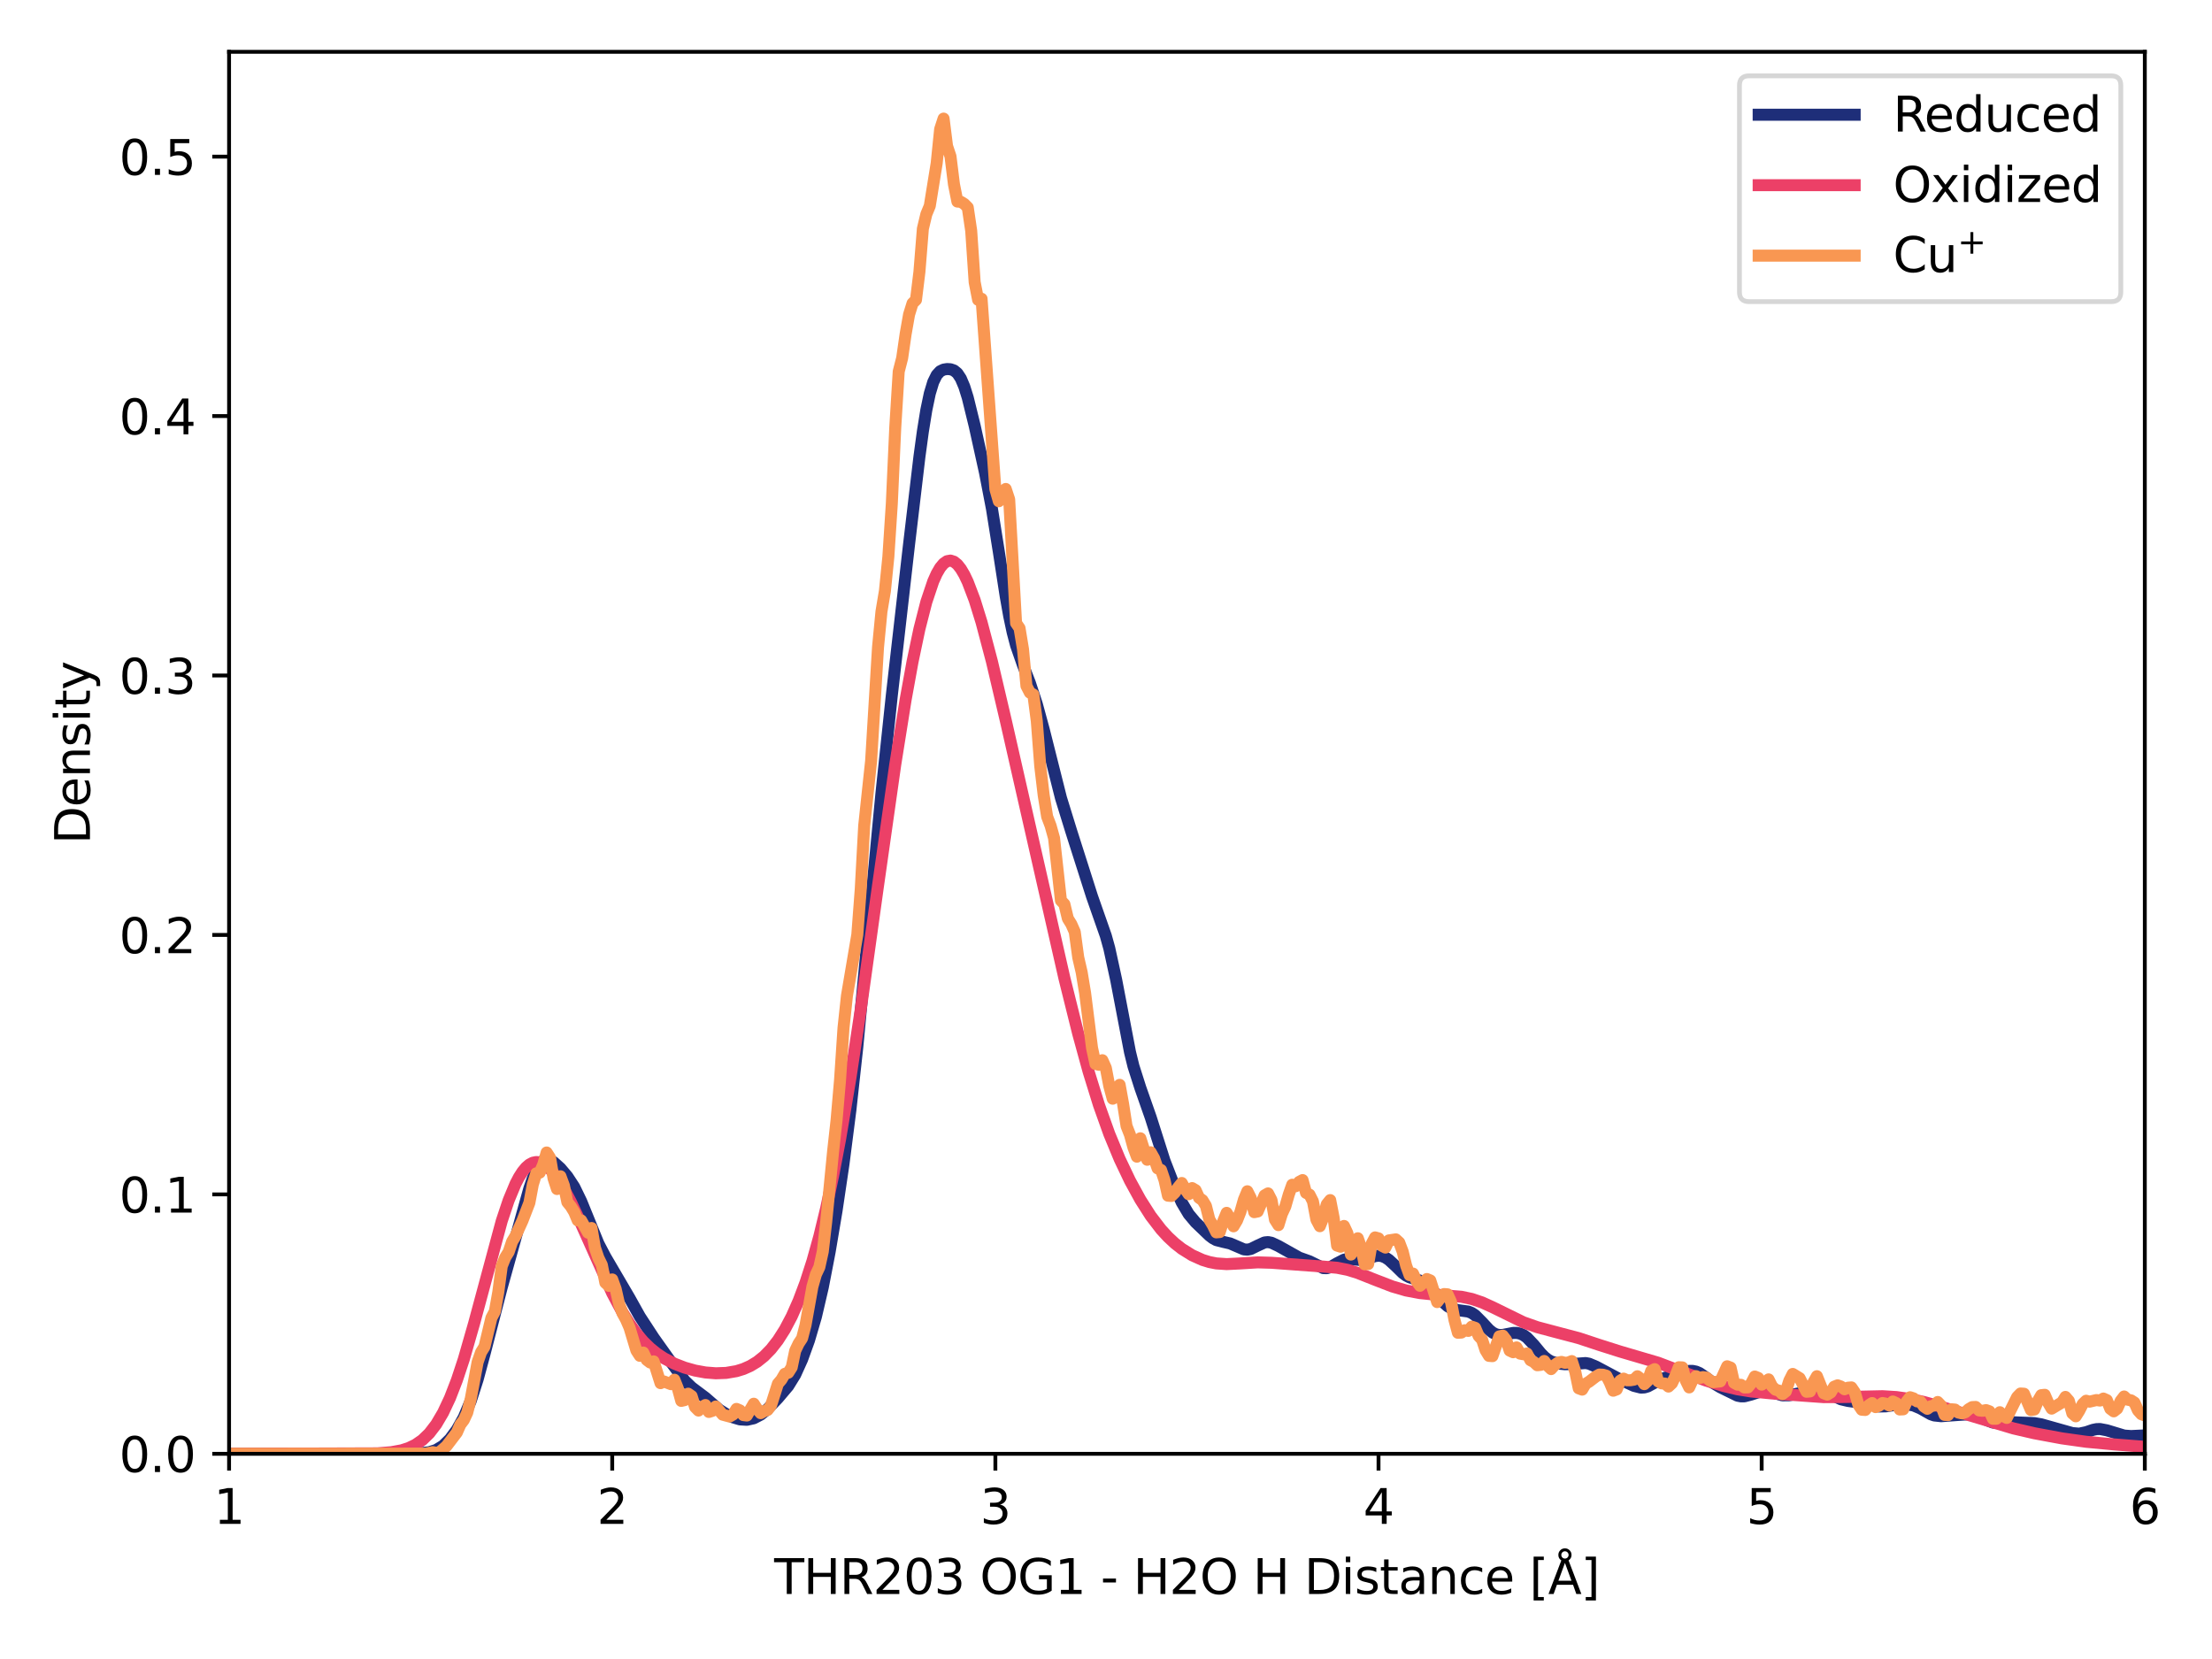 <?xml version="1.0" encoding="utf-8" standalone="no"?>
<!DOCTYPE svg PUBLIC "-//W3C//DTD SVG 1.1//EN"
  "http://www.w3.org/Graphics/SVG/1.1/DTD/svg11.dtd">
<svg xmlns:xlink="http://www.w3.org/1999/xlink" width="460.8pt" height="345.6pt" viewBox="0 0 460.8 345.6" xmlns="http://www.w3.org/2000/svg" version="1.1">
 <defs>
  <style type="text/css">*{stroke-linejoin: round; stroke-linecap: butt}</style>
 </defs>
 <g id="figure_1">
  <g id="patch_1">
   <path d="M 0 345.6 
L 460.8 345.6 
L 460.8 0 
L 0 0 
z
" style="fill: #ffffff"/>
  </g>
  <g id="axes_1">
   <g id="patch_2">
    <path d="M 47.72 302.853 
L 446.805 302.853 
L 446.805 10.8 
L 47.72 10.8 
z
" style="fill: #ffffff"/>
   </g>
   <g id="line2d_1">
    <path d="M 47.72 302.853 
L 87.269 302.779 
L 89.426 302.517 
L 90.864 302.059 
L 92.302 301.184 
L 93.741 299.773 
L 95.179 297.822 
L 96.617 295.269 
L 98.055 291.843 
L 99.493 287.373 
L 100.931 282.052 
L 104.527 268.156 
L 110.279 247.556 
L 110.998 245.47 
L 111.717 243.76 
L 112.436 242.52 
L 113.156 241.79 
L 113.875 241.538 
L 114.594 241.671 
L 115.313 242.078 
L 116.751 243.374 
L 118.189 245.077 
L 119.627 247.272 
L 121.065 250.236 
L 124.661 259.063 
L 126.099 261.808 
L 131.132 270.398 
L 133.29 274.263 
L 136.166 278.67 
L 139.761 283.726 
L 142.638 287.623 
L 144.076 289.009 
L 146.952 291.166 
L 149.828 293.673 
L 151.266 294.577 
L 152.705 295.259 
L 154.143 295.686 
L 155.581 295.772 
L 157.019 295.454 
L 158.457 294.705 
L 159.895 293.536 
L 162.052 291.278 
L 164.21 288.722 
L 165.648 286.388 
L 167.086 283.212 
L 168.524 279.233 
L 169.962 274.334 
L 171.4 268.173 
L 172.839 260.722 
L 174.277 252.181 
L 175.715 242.473 
L 177.153 231.241 
L 178.591 218.125 
L 180.748 195.426 
L 183.625 165.212 
L 185.782 144.849 
L 189.377 113.365 
L 191.534 95.146 
L 192.253 89.859 
L 192.973 85.406 
L 193.692 81.973 
L 194.411 79.589 
L 195.13 78.125 
L 195.849 77.346 
L 196.568 76.994 
L 197.287 76.879 
L 198.006 76.922 
L 198.725 77.17 
L 199.444 77.759 
L 200.163 78.848 
L 200.882 80.544 
L 201.601 82.842 
L 203.04 88.7 
L 205.197 98.48 
L 206.635 105.945 
L 208.073 114.948 
L 209.511 124.257 
L 210.23 128.307 
L 210.949 131.702 
L 211.668 134.442 
L 213.107 138.568 
L 214.545 142.271 
L 215.983 146.664 
L 217.421 151.941 
L 221.016 166.224 
L 223.174 173.211 
L 227.488 186.745 
L 230.364 194.954 
L 231.083 197.538 
L 232.522 204.13 
L 235.398 219.173 
L 236.117 222.097 
L 237.555 226.618 
L 239.712 232.76 
L 242.589 241.799 
L 244.746 247.358 
L 246.184 250.5 
L 247.622 252.913 
L 249.06 254.632 
L 251.936 257.389 
L 252.656 257.94 
L 253.375 258.336 
L 254.813 258.705 
L 256.251 259.032 
L 259.127 260.268 
L 259.846 260.324 
L 260.565 260.186 
L 262.003 259.477 
L 263.442 258.819 
L 264.161 258.751 
L 264.88 258.889 
L 266.318 259.566 
L 270.632 261.985 
L 272.79 262.755 
L 275.666 264.165 
L 276.385 264.19 
L 277.104 263.988 
L 278.542 263.153 
L 279.98 262.416 
L 280.699 262.271 
L 282.137 262.377 
L 283.576 262.491 
L 285.014 262.161 
L 286.452 261.672 
L 287.171 261.582 
L 287.89 261.677 
L 288.609 261.972 
L 289.328 262.446 
L 290.766 263.77 
L 292.205 265.183 
L 292.924 265.727 
L 293.643 266.095 
L 296.519 267.004 
L 297.238 267.531 
L 298.676 269.062 
L 300.114 270.778 
L 301.552 272.093 
L 302.272 272.511 
L 303.71 272.927 
L 305.867 273.22 
L 306.586 273.51 
L 307.305 273.991 
L 308.743 275.438 
L 310.181 276.994 
L 310.9 277.579 
L 311.619 277.955 
L 312.339 278.112 
L 313.058 278.087 
L 315.215 277.674 
L 315.934 277.668 
L 316.653 277.81 
L 317.372 278.129 
L 318.091 278.639 
L 319.529 280.157 
L 320.967 281.898 
L 321.686 282.636 
L 322.406 283.212 
L 323.125 283.62 
L 324.563 284.053 
L 326.001 284.196 
L 327.439 284.159 
L 330.315 283.948 
L 331.034 284.081 
L 332.473 284.688 
L 337.506 287.368 
L 340.382 288.702 
L 341.82 289.065 
L 342.54 289.029 
L 343.259 288.818 
L 344.697 288.039 
L 346.135 287.268 
L 347.573 286.797 
L 349.73 286.182 
L 351.168 285.719 
L 351.887 285.586 
L 352.607 285.582 
L 353.326 285.731 
L 354.045 286.04 
L 355.483 287.028 
L 356.921 288.128 
L 358.359 288.985 
L 361.954 290.75 
L 362.674 290.888 
L 363.393 290.879 
L 364.831 290.507 
L 366.988 289.793 
L 367.707 289.735 
L 368.426 289.821 
L 371.302 290.675 
L 372.741 290.658 
L 374.898 290.227 
L 377.055 289.781 
L 378.493 289.666 
L 379.931 289.888 
L 381.369 290.504 
L 383.527 291.504 
L 384.965 291.842 
L 388.56 292.34 
L 391.436 293.002 
L 392.875 292.966 
L 395.751 292.52 
L 397.189 292.541 
L 398.627 292.788 
L 400.065 293.4 
L 402.223 294.618 
L 402.942 294.868 
L 404.38 295.022 
L 407.975 294.756 
L 410.132 294.627 
L 411.57 294.917 
L 415.166 296.349 
L 416.604 296.406 
L 418.761 296.254 
L 423.795 296.462 
L 425.233 296.711 
L 431.704 298.535 
L 433.143 298.657 
L 434.581 298.35 
L 436.019 297.862 
L 436.738 297.715 
L 437.457 297.689 
L 438.895 297.962 
L 442.491 299.051 
L 443.929 299.158 
L 447.524 298.982 
L 456.872 298.277 
L 458.31 298.456 
L 460.467 298.843 
L 461.8 298.832 
L 461.8 298.832 
" clip-path="url(#p0d974bbd34)" style="fill: none; stroke: #1e2e79; stroke-width: 2.5; stroke-linecap: square"/>
   </g>
   <g id="line2d_2">
    <path d="M 47.72 302.853 
L 78.64 302.751 
L 81.516 302.522 
L 83.674 302.122 
L 85.112 301.662 
L 86.55 300.974 
L 87.988 299.979 
L 89.426 298.59 
L 90.864 296.717 
L 92.302 294.28 
L 93.741 291.217 
L 95.179 287.503 
L 96.617 283.158 
L 98.774 275.649 
L 104.527 254.337 
L 105.965 250.038 
L 107.403 246.583 
L 108.122 245.212 
L 108.841 244.09 
L 109.56 243.218 
L 110.279 242.595 
L 110.998 242.216 
L 111.717 242.07 
L 112.436 242.147 
L 113.156 242.431 
L 113.875 242.908 
L 114.594 243.563 
L 116.032 245.343 
L 117.47 247.647 
L 118.908 250.362 
L 121.065 254.965 
L 127.537 269.395 
L 129.694 273.435 
L 131.132 275.753 
L 132.571 277.752 
L 134.009 279.442 
L 135.447 280.847 
L 136.885 282.005 
L 138.323 282.955 
L 140.48 284.074 
L 142.638 284.909 
L 144.795 285.516 
L 146.952 285.91 
L 149.109 286.08 
L 151.266 286.002 
L 153.424 285.633 
L 154.862 285.19 
L 156.3 284.551 
L 157.738 283.679 
L 159.176 282.528 
L 160.614 281.054 
L 162.052 279.212 
L 163.491 276.954 
L 164.929 274.231 
L 166.367 270.99 
L 167.805 267.172 
L 169.243 262.713 
L 170.681 257.551 
L 172.119 251.629 
L 173.558 244.906 
L 174.996 237.366 
L 177.153 224.581 
L 179.31 210.275 
L 182.906 184.507 
L 186.501 159.25 
L 188.658 145.762 
L 190.096 137.86 
L 191.534 131.022 
L 192.973 125.397 
L 194.411 121.113 
L 195.13 119.506 
L 195.849 118.267 
L 196.568 117.4 
L 197.287 116.905 
L 198.006 116.777 
L 198.725 117.009 
L 199.444 117.587 
L 200.163 118.495 
L 200.882 119.714 
L 201.601 121.22 
L 203.04 125.001 
L 204.478 129.641 
L 206.635 137.798 
L 209.511 150.041 
L 221.735 203.773 
L 224.612 215.346 
L 226.769 223.208 
L 228.926 230.174 
L 231.083 236.217 
L 233.241 241.435 
L 235.398 245.966 
L 237.555 249.909 
L 239.712 253.295 
L 241.869 256.113 
L 243.308 257.681 
L 244.746 259.018 
L 246.184 260.146 
L 248.341 261.493 
L 250.498 262.465 
L 251.936 262.908 
L 253.375 263.19 
L 255.532 263.338 
L 258.408 263.194 
L 262.003 262.974 
L 264.88 263.058 
L 275.666 263.855 
L 278.542 264.097 
L 280.699 264.522 
L 282.857 265.183 
L 286.452 266.607 
L 290.047 267.994 
L 292.924 268.835 
L 295.8 269.376 
L 298.676 269.665 
L 304.429 270.136 
L 306.586 270.591 
L 308.743 271.32 
L 310.9 272.298 
L 317.372 275.466 
L 320.248 276.476 
L 323.844 277.431 
L 328.877 278.757 
L 333.192 280.184 
L 337.506 281.553 
L 345.416 283.878 
L 350.449 285.793 
L 355.483 287.629 
L 359.078 288.732 
L 361.954 289.414 
L 364.831 289.877 
L 369.145 290.282 
L 379.931 291.051 
L 384.246 291.025 
L 392.156 290.854 
L 395.032 291.031 
L 397.908 291.432 
L 400.784 292.056 
L 404.38 293.068 
L 419.48 297.578 
L 423.795 298.574 
L 429.547 299.642 
L 434.581 300.347 
L 440.333 300.891 
L 453.277 301.913 
L 461.8 302.139 
L 461.8 302.139 
" clip-path="url(#p0d974bbd34)" style="fill: none; stroke: #ec4067; stroke-width: 2.5; stroke-linecap: square"/>
   </g>
   <g id="matplotlib.axis_1">
    <g id="xtick_1">
     <g id="line2d_3">
      <defs>
       <path id="m731bec58fd" d="M 0 0 
L 0 3.5 
" style="stroke: #000000; stroke-width: 0.8"/>
      </defs>
      <g>
       <use xlink:href="#m731bec58fd" x="47.72" y="302.853" style="stroke: #000000; stroke-width: 0.8"/>
      </g>
     </g>
     <g id="text_1">
      <!-- 1 -->
      <g transform="translate(44.539 317.451) scale(0.1 -0.1)">
       <defs>
        <path id="DejaVuSans-31" d="M 794 531 
L 1825 531 
L 1825 4091 
L 703 3866 
L 703 4441 
L 1819 4666 
L 2450 4666 
L 2450 531 
L 3481 531 
L 3481 0 
L 794 0 
L 794 531 
z
" transform="scale(0.016)"/>
       </defs>
       <use xlink:href="#DejaVuSans-31"/>
      </g>
     </g>
    </g>
    <g id="xtick_2">
     <g id="line2d_4">
      <g>
       <use xlink:href="#m731bec58fd" x="127.537" y="302.853" style="stroke: #000000; stroke-width: 0.8"/>
      </g>
     </g>
     <g id="text_2">
      <!-- 2 -->
      <g transform="translate(124.356 317.451) scale(0.1 -0.1)">
       <defs>
        <path id="DejaVuSans-32" d="M 1228 531 
L 3431 531 
L 3431 0 
L 469 0 
L 469 531 
Q 828 903 1448 1529 
Q 2069 2156 2228 2338 
Q 2531 2678 2651 2914 
Q 2772 3150 2772 3378 
Q 2772 3750 2511 3984 
Q 2250 4219 1831 4219 
Q 1534 4219 1204 4116 
Q 875 4013 500 3803 
L 500 4441 
Q 881 4594 1212 4672 
Q 1544 4750 1819 4750 
Q 2544 4750 2975 4387 
Q 3406 4025 3406 3419 
Q 3406 3131 3298 2873 
Q 3191 2616 2906 2266 
Q 2828 2175 2409 1742 
Q 1991 1309 1228 531 
z
" transform="scale(0.016)"/>
       </defs>
       <use xlink:href="#DejaVuSans-32"/>
      </g>
     </g>
    </g>
    <g id="xtick_3">
     <g id="line2d_5">
      <g>
       <use xlink:href="#m731bec58fd" x="207.354" y="302.853" style="stroke: #000000; stroke-width: 0.8"/>
      </g>
     </g>
     <g id="text_3">
      <!-- 3 -->
      <g transform="translate(204.173 317.451) scale(0.1 -0.1)">
       <defs>
        <path id="DejaVuSans-33" d="M 2597 2516 
Q 3050 2419 3304 2112 
Q 3559 1806 3559 1356 
Q 3559 666 3084 287 
Q 2609 -91 1734 -91 
Q 1441 -91 1130 -33 
Q 819 25 488 141 
L 488 750 
Q 750 597 1062 519 
Q 1375 441 1716 441 
Q 2309 441 2620 675 
Q 2931 909 2931 1356 
Q 2931 1769 2642 2001 
Q 2353 2234 1838 2234 
L 1294 2234 
L 1294 2753 
L 1863 2753 
Q 2328 2753 2575 2939 
Q 2822 3125 2822 3475 
Q 2822 3834 2567 4026 
Q 2313 4219 1838 4219 
Q 1578 4219 1281 4162 
Q 984 4106 628 3988 
L 628 4550 
Q 988 4650 1302 4700 
Q 1616 4750 1894 4750 
Q 2613 4750 3031 4423 
Q 3450 4097 3450 3541 
Q 3450 3153 3228 2886 
Q 3006 2619 2597 2516 
z
" transform="scale(0.016)"/>
       </defs>
       <use xlink:href="#DejaVuSans-33"/>
      </g>
     </g>
    </g>
    <g id="xtick_4">
     <g id="line2d_6">
      <g>
       <use xlink:href="#m731bec58fd" x="287.171" y="302.853" style="stroke: #000000; stroke-width: 0.8"/>
      </g>
     </g>
     <g id="text_4">
      <!-- 4 -->
      <g transform="translate(283.99 317.451) scale(0.1 -0.1)">
       <defs>
        <path id="DejaVuSans-34" d="M 2419 4116 
L 825 1625 
L 2419 1625 
L 2419 4116 
z
M 2253 4666 
L 3047 4666 
L 3047 1625 
L 3713 1625 
L 3713 1100 
L 3047 1100 
L 3047 0 
L 2419 0 
L 2419 1100 
L 313 1100 
L 313 1709 
L 2253 4666 
z
" transform="scale(0.016)"/>
       </defs>
       <use xlink:href="#DejaVuSans-34"/>
      </g>
     </g>
    </g>
    <g id="xtick_5">
     <g id="line2d_7">
      <g>
       <use xlink:href="#m731bec58fd" x="366.988" y="302.853" style="stroke: #000000; stroke-width: 0.8"/>
      </g>
     </g>
     <g id="text_5">
      <!-- 5 -->
      <g transform="translate(363.807 317.451) scale(0.1 -0.1)">
       <defs>
        <path id="DejaVuSans-35" d="M 691 4666 
L 3169 4666 
L 3169 4134 
L 1269 4134 
L 1269 2991 
Q 1406 3038 1543 3061 
Q 1681 3084 1819 3084 
Q 2600 3084 3056 2656 
Q 3513 2228 3513 1497 
Q 3513 744 3044 326 
Q 2575 -91 1722 -91 
Q 1428 -91 1123 -41 
Q 819 9 494 109 
L 494 744 
Q 775 591 1075 516 
Q 1375 441 1709 441 
Q 2250 441 2565 725 
Q 2881 1009 2881 1497 
Q 2881 1984 2565 2268 
Q 2250 2553 1709 2553 
Q 1456 2553 1204 2497 
Q 953 2441 691 2322 
L 691 4666 
z
" transform="scale(0.016)"/>
       </defs>
       <use xlink:href="#DejaVuSans-35"/>
      </g>
     </g>
    </g>
    <g id="xtick_6">
     <g id="line2d_8">
      <g>
       <use xlink:href="#m731bec58fd" x="446.805" y="302.853" style="stroke: #000000; stroke-width: 0.8"/>
      </g>
     </g>
     <g id="text_6">
      <!-- 6 -->
      <g transform="translate(443.624 317.451) scale(0.1 -0.1)">
       <defs>
        <path id="DejaVuSans-36" d="M 2113 2584 
Q 1688 2584 1439 2293 
Q 1191 2003 1191 1497 
Q 1191 994 1439 701 
Q 1688 409 2113 409 
Q 2538 409 2786 701 
Q 3034 994 3034 1497 
Q 3034 2003 2786 2293 
Q 2538 2584 2113 2584 
z
M 3366 4563 
L 3366 3988 
Q 3128 4100 2886 4159 
Q 2644 4219 2406 4219 
Q 1781 4219 1451 3797 
Q 1122 3375 1075 2522 
Q 1259 2794 1537 2939 
Q 1816 3084 2150 3084 
Q 2853 3084 3261 2657 
Q 3669 2231 3669 1497 
Q 3669 778 3244 343 
Q 2819 -91 2113 -91 
Q 1303 -91 875 529 
Q 447 1150 447 2328 
Q 447 3434 972 4092 
Q 1497 4750 2381 4750 
Q 2619 4750 2861 4703 
Q 3103 4656 3366 4563 
z
" transform="scale(0.016)"/>
       </defs>
       <use xlink:href="#DejaVuSans-36"/>
      </g>
     </g>
    </g>
    <g id="text_7">
     <!-- THR203 OG1 - H2O H Distance [Å] -->
     <g transform="translate(161.279 332.053) scale(0.1 -0.1)">
      <defs>
       <path id="DejaVuSans-54" d="M -19 4666 
L 3928 4666 
L 3928 4134 
L 2272 4134 
L 2272 0 
L 1638 0 
L 1638 4134 
L -19 4134 
L -19 4666 
z
" transform="scale(0.016)"/>
       <path id="DejaVuSans-48" d="M 628 4666 
L 1259 4666 
L 1259 2753 
L 3553 2753 
L 3553 4666 
L 4184 4666 
L 4184 0 
L 3553 0 
L 3553 2222 
L 1259 2222 
L 1259 0 
L 628 0 
L 628 4666 
z
" transform="scale(0.016)"/>
       <path id="DejaVuSans-52" d="M 2841 2188 
Q 3044 2119 3236 1894 
Q 3428 1669 3622 1275 
L 4263 0 
L 3584 0 
L 2988 1197 
Q 2756 1666 2539 1819 
Q 2322 1972 1947 1972 
L 1259 1972 
L 1259 0 
L 628 0 
L 628 4666 
L 2053 4666 
Q 2853 4666 3247 4331 
Q 3641 3997 3641 3322 
Q 3641 2881 3436 2590 
Q 3231 2300 2841 2188 
z
M 1259 4147 
L 1259 2491 
L 2053 2491 
Q 2509 2491 2742 2702 
Q 2975 2913 2975 3322 
Q 2975 3731 2742 3939 
Q 2509 4147 2053 4147 
L 1259 4147 
z
" transform="scale(0.016)"/>
       <path id="DejaVuSans-30" d="M 2034 4250 
Q 1547 4250 1301 3770 
Q 1056 3291 1056 2328 
Q 1056 1369 1301 889 
Q 1547 409 2034 409 
Q 2525 409 2770 889 
Q 3016 1369 3016 2328 
Q 3016 3291 2770 3770 
Q 2525 4250 2034 4250 
z
M 2034 4750 
Q 2819 4750 3233 4129 
Q 3647 3509 3647 2328 
Q 3647 1150 3233 529 
Q 2819 -91 2034 -91 
Q 1250 -91 836 529 
Q 422 1150 422 2328 
Q 422 3509 836 4129 
Q 1250 4750 2034 4750 
z
" transform="scale(0.016)"/>
       <path id="DejaVuSans-20" transform="scale(0.016)"/>
       <path id="DejaVuSans-4f" d="M 2522 4238 
Q 1834 4238 1429 3725 
Q 1025 3213 1025 2328 
Q 1025 1447 1429 934 
Q 1834 422 2522 422 
Q 3209 422 3611 934 
Q 4013 1447 4013 2328 
Q 4013 3213 3611 3725 
Q 3209 4238 2522 4238 
z
M 2522 4750 
Q 3503 4750 4090 4092 
Q 4678 3434 4678 2328 
Q 4678 1225 4090 567 
Q 3503 -91 2522 -91 
Q 1538 -91 948 565 
Q 359 1222 359 2328 
Q 359 3434 948 4092 
Q 1538 4750 2522 4750 
z
" transform="scale(0.016)"/>
       <path id="DejaVuSans-47" d="M 3809 666 
L 3809 1919 
L 2778 1919 
L 2778 2438 
L 4434 2438 
L 4434 434 
Q 4069 175 3628 42 
Q 3188 -91 2688 -91 
Q 1594 -91 976 548 
Q 359 1188 359 2328 
Q 359 3472 976 4111 
Q 1594 4750 2688 4750 
Q 3144 4750 3555 4637 
Q 3966 4525 4313 4306 
L 4313 3634 
Q 3963 3931 3569 4081 
Q 3175 4231 2741 4231 
Q 1884 4231 1454 3753 
Q 1025 3275 1025 2328 
Q 1025 1384 1454 906 
Q 1884 428 2741 428 
Q 3075 428 3337 486 
Q 3600 544 3809 666 
z
" transform="scale(0.016)"/>
       <path id="DejaVuSans-2d" d="M 313 2009 
L 1997 2009 
L 1997 1497 
L 313 1497 
L 313 2009 
z
" transform="scale(0.016)"/>
       <path id="DejaVuSans-44" d="M 1259 4147 
L 1259 519 
L 2022 519 
Q 2988 519 3436 956 
Q 3884 1394 3884 2338 
Q 3884 3275 3436 3711 
Q 2988 4147 2022 4147 
L 1259 4147 
z
M 628 4666 
L 1925 4666 
Q 3281 4666 3915 4102 
Q 4550 3538 4550 2338 
Q 4550 1131 3912 565 
Q 3275 0 1925 0 
L 628 0 
L 628 4666 
z
" transform="scale(0.016)"/>
       <path id="DejaVuSans-69" d="M 603 3500 
L 1178 3500 
L 1178 0 
L 603 0 
L 603 3500 
z
M 603 4863 
L 1178 4863 
L 1178 4134 
L 603 4134 
L 603 4863 
z
" transform="scale(0.016)"/>
       <path id="DejaVuSans-73" d="M 2834 3397 
L 2834 2853 
Q 2591 2978 2328 3040 
Q 2066 3103 1784 3103 
Q 1356 3103 1142 2972 
Q 928 2841 928 2578 
Q 928 2378 1081 2264 
Q 1234 2150 1697 2047 
L 1894 2003 
Q 2506 1872 2764 1633 
Q 3022 1394 3022 966 
Q 3022 478 2636 193 
Q 2250 -91 1575 -91 
Q 1294 -91 989 -36 
Q 684 19 347 128 
L 347 722 
Q 666 556 975 473 
Q 1284 391 1588 391 
Q 1994 391 2212 530 
Q 2431 669 2431 922 
Q 2431 1156 2273 1281 
Q 2116 1406 1581 1522 
L 1381 1569 
Q 847 1681 609 1914 
Q 372 2147 372 2553 
Q 372 3047 722 3315 
Q 1072 3584 1716 3584 
Q 2034 3584 2315 3537 
Q 2597 3491 2834 3397 
z
" transform="scale(0.016)"/>
       <path id="DejaVuSans-74" d="M 1172 4494 
L 1172 3500 
L 2356 3500 
L 2356 3053 
L 1172 3053 
L 1172 1153 
Q 1172 725 1289 603 
Q 1406 481 1766 481 
L 2356 481 
L 2356 0 
L 1766 0 
Q 1100 0 847 248 
Q 594 497 594 1153 
L 594 3053 
L 172 3053 
L 172 3500 
L 594 3500 
L 594 4494 
L 1172 4494 
z
" transform="scale(0.016)"/>
       <path id="DejaVuSans-61" d="M 2194 1759 
Q 1497 1759 1228 1600 
Q 959 1441 959 1056 
Q 959 750 1161 570 
Q 1363 391 1709 391 
Q 2188 391 2477 730 
Q 2766 1069 2766 1631 
L 2766 1759 
L 2194 1759 
z
M 3341 1997 
L 3341 0 
L 2766 0 
L 2766 531 
Q 2569 213 2275 61 
Q 1981 -91 1556 -91 
Q 1019 -91 701 211 
Q 384 513 384 1019 
Q 384 1609 779 1909 
Q 1175 2209 1959 2209 
L 2766 2209 
L 2766 2266 
Q 2766 2663 2505 2880 
Q 2244 3097 1772 3097 
Q 1472 3097 1187 3025 
Q 903 2953 641 2809 
L 641 3341 
Q 956 3463 1253 3523 
Q 1550 3584 1831 3584 
Q 2591 3584 2966 3190 
Q 3341 2797 3341 1997 
z
" transform="scale(0.016)"/>
       <path id="DejaVuSans-6e" d="M 3513 2113 
L 3513 0 
L 2938 0 
L 2938 2094 
Q 2938 2591 2744 2837 
Q 2550 3084 2163 3084 
Q 1697 3084 1428 2787 
Q 1159 2491 1159 1978 
L 1159 0 
L 581 0 
L 581 3500 
L 1159 3500 
L 1159 2956 
Q 1366 3272 1645 3428 
Q 1925 3584 2291 3584 
Q 2894 3584 3203 3211 
Q 3513 2838 3513 2113 
z
" transform="scale(0.016)"/>
       <path id="DejaVuSans-63" d="M 3122 3366 
L 3122 2828 
Q 2878 2963 2633 3030 
Q 2388 3097 2138 3097 
Q 1578 3097 1268 2742 
Q 959 2388 959 1747 
Q 959 1106 1268 751 
Q 1578 397 2138 397 
Q 2388 397 2633 464 
Q 2878 531 3122 666 
L 3122 134 
Q 2881 22 2623 -34 
Q 2366 -91 2075 -91 
Q 1284 -91 818 406 
Q 353 903 353 1747 
Q 353 2603 823 3093 
Q 1294 3584 2113 3584 
Q 2378 3584 2631 3529 
Q 2884 3475 3122 3366 
z
" transform="scale(0.016)"/>
       <path id="DejaVuSans-65" d="M 3597 1894 
L 3597 1613 
L 953 1613 
Q 991 1019 1311 708 
Q 1631 397 2203 397 
Q 2534 397 2845 478 
Q 3156 559 3463 722 
L 3463 178 
Q 3153 47 2828 -22 
Q 2503 -91 2169 -91 
Q 1331 -91 842 396 
Q 353 884 353 1716 
Q 353 2575 817 3079 
Q 1281 3584 2069 3584 
Q 2775 3584 3186 3129 
Q 3597 2675 3597 1894 
z
M 3022 2063 
Q 3016 2534 2758 2815 
Q 2500 3097 2075 3097 
Q 1594 3097 1305 2825 
Q 1016 2553 972 2059 
L 3022 2063 
z
" transform="scale(0.016)"/>
       <path id="DejaVuSans-5b" d="M 550 4863 
L 1875 4863 
L 1875 4416 
L 1125 4416 
L 1125 -397 
L 1875 -397 
L 1875 -844 
L 550 -844 
L 550 4863 
z
" transform="scale(0.016)"/>
       <path id="DejaVuSans-c5" d="M 2663 5081 
Q 2663 5278 2523 5417 
Q 2384 5556 2188 5556 
Q 1988 5556 1852 5420 
Q 1716 5284 1716 5081 
Q 1716 4884 1853 4746 
Q 1991 4609 2188 4609 
Q 2384 4609 2523 4746 
Q 2663 4884 2663 5081 
z
M 2188 4044 
L 1338 1722 
L 3041 1722 
L 2188 4044 
z
M 1716 4366 
Q 1525 4494 1428 4673 
Q 1331 4853 1331 5081 
Q 1331 5441 1579 5691 
Q 1828 5941 2188 5941 
Q 2544 5941 2795 5689 
Q 3047 5438 3047 5081 
Q 3047 4863 2948 4678 
Q 2850 4494 2663 4366 
L 4325 0 
L 3669 0 
L 3244 1197 
L 1141 1197 
L 716 0 
L 50 0 
L 1716 4366 
z
" transform="scale(0.016)"/>
       <path id="DejaVuSans-5d" d="M 1947 4863 
L 1947 -844 
L 622 -844 
L 622 -397 
L 1369 -397 
L 1369 4416 
L 622 4416 
L 622 4863 
L 1947 4863 
z
" transform="scale(0.016)"/>
      </defs>
      <use xlink:href="#DejaVuSans-54"/>
      <use xlink:href="#DejaVuSans-48" x="61.084"/>
      <use xlink:href="#DejaVuSans-52" x="136.279"/>
      <use xlink:href="#DejaVuSans-32" x="205.762"/>
      <use xlink:href="#DejaVuSans-30" x="269.385"/>
      <use xlink:href="#DejaVuSans-33" x="333.008"/>
      <use xlink:href="#DejaVuSans-20" x="396.631"/>
      <use xlink:href="#DejaVuSans-4f" x="428.418"/>
      <use xlink:href="#DejaVuSans-47" x="507.129"/>
      <use xlink:href="#DejaVuSans-31" x="584.619"/>
      <use xlink:href="#DejaVuSans-20" x="648.242"/>
      <use xlink:href="#DejaVuSans-2d" x="680.029"/>
      <use xlink:href="#DejaVuSans-20" x="716.113"/>
      <use xlink:href="#DejaVuSans-48" x="747.9"/>
      <use xlink:href="#DejaVuSans-32" x="823.096"/>
      <use xlink:href="#DejaVuSans-4f" x="886.719"/>
      <use xlink:href="#DejaVuSans-20" x="965.43"/>
      <use xlink:href="#DejaVuSans-48" x="997.217"/>
      <use xlink:href="#DejaVuSans-20" x="1072.412"/>
      <use xlink:href="#DejaVuSans-44" x="1104.199"/>
      <use xlink:href="#DejaVuSans-69" x="1181.201"/>
      <use xlink:href="#DejaVuSans-73" x="1208.984"/>
      <use xlink:href="#DejaVuSans-74" x="1261.084"/>
      <use xlink:href="#DejaVuSans-61" x="1300.293"/>
      <use xlink:href="#DejaVuSans-6e" x="1361.572"/>
      <use xlink:href="#DejaVuSans-63" x="1424.951"/>
      <use xlink:href="#DejaVuSans-65" x="1479.932"/>
      <use xlink:href="#DejaVuSans-20" x="1541.455"/>
      <use xlink:href="#DejaVuSans-5b" x="1573.242"/>
      <use xlink:href="#DejaVuSans-c5" x="1612.256"/>
      <use xlink:href="#DejaVuSans-5d" x="1680.664"/>
     </g>
    </g>
   </g>
   <g id="matplotlib.axis_2">
    <g id="ytick_1">
     <g id="line2d_9">
      <defs>
       <path id="mcb5c358a46" d="M 0 0 
L -3.5 0 
" style="stroke: #000000; stroke-width: 0.8"/>
      </defs>
      <g>
       <use xlink:href="#mcb5c358a46" x="47.72" y="302.853" style="stroke: #000000; stroke-width: 0.8"/>
      </g>
     </g>
     <g id="text_8">
      <!-- 0.0 -->
      <g transform="translate(24.817 306.652) scale(0.1 -0.1)">
       <defs>
        <path id="DejaVuSans-2e" d="M 684 794 
L 1344 794 
L 1344 0 
L 684 0 
L 684 794 
z
" transform="scale(0.016)"/>
       </defs>
       <use xlink:href="#DejaVuSans-30"/>
       <use xlink:href="#DejaVuSans-2e" x="63.623"/>
       <use xlink:href="#DejaVuSans-30" x="95.41"/>
      </g>
     </g>
    </g>
    <g id="ytick_2">
     <g id="line2d_10">
      <g>
       <use xlink:href="#mcb5c358a46" x="47.72" y="248.809" style="stroke: #000000; stroke-width: 0.8"/>
      </g>
     </g>
     <g id="text_9">
      <!-- 0.1 -->
      <g transform="translate(24.817 252.608) scale(0.1 -0.1)">
       <use xlink:href="#DejaVuSans-30"/>
       <use xlink:href="#DejaVuSans-2e" x="63.623"/>
       <use xlink:href="#DejaVuSans-31" x="95.41"/>
      </g>
     </g>
    </g>
    <g id="ytick_3">
     <g id="line2d_11">
      <g>
       <use xlink:href="#mcb5c358a46" x="47.72" y="194.765" style="stroke: #000000; stroke-width: 0.8"/>
      </g>
     </g>
     <g id="text_10">
      <!-- 0.2 -->
      <g transform="translate(24.817 198.564) scale(0.1 -0.1)">
       <use xlink:href="#DejaVuSans-30"/>
       <use xlink:href="#DejaVuSans-2e" x="63.623"/>
       <use xlink:href="#DejaVuSans-32" x="95.41"/>
      </g>
     </g>
    </g>
    <g id="ytick_4">
     <g id="line2d_12">
      <g>
       <use xlink:href="#mcb5c358a46" x="47.72" y="140.721" style="stroke: #000000; stroke-width: 0.8"/>
      </g>
     </g>
     <g id="text_11">
      <!-- 0.3 -->
      <g transform="translate(24.817 144.521) scale(0.1 -0.1)">
       <use xlink:href="#DejaVuSans-30"/>
       <use xlink:href="#DejaVuSans-2e" x="63.623"/>
       <use xlink:href="#DejaVuSans-33" x="95.41"/>
      </g>
     </g>
    </g>
    <g id="ytick_5">
     <g id="line2d_13">
      <g>
       <use xlink:href="#mcb5c358a46" x="47.72" y="86.678" style="stroke: #000000; stroke-width: 0.8"/>
      </g>
     </g>
     <g id="text_12">
      <!-- 0.4 -->
      <g transform="translate(24.817 90.477) scale(0.1 -0.1)">
       <use xlink:href="#DejaVuSans-30"/>
       <use xlink:href="#DejaVuSans-2e" x="63.623"/>
       <use xlink:href="#DejaVuSans-34" x="95.41"/>
      </g>
     </g>
    </g>
    <g id="ytick_6">
     <g id="line2d_14">
      <g>
       <use xlink:href="#mcb5c358a46" x="47.72" y="32.634" style="stroke: #000000; stroke-width: 0.8"/>
      </g>
     </g>
     <g id="text_13">
      <!-- 0.5 -->
      <g transform="translate(24.817 36.433) scale(0.1 -0.1)">
       <use xlink:href="#DejaVuSans-30"/>
       <use xlink:href="#DejaVuSans-2e" x="63.623"/>
       <use xlink:href="#DejaVuSans-35" x="95.41"/>
      </g>
     </g>
    </g>
    <g id="text_14">
     <!-- Density -->
     <g transform="translate(18.737 175.835) rotate(-90) scale(0.1 -0.1)">
      <defs>
       <path id="DejaVuSans-79" d="M 2059 -325 
Q 1816 -950 1584 -1140 
Q 1353 -1331 966 -1331 
L 506 -1331 
L 506 -850 
L 844 -850 
Q 1081 -850 1212 -737 
Q 1344 -625 1503 -206 
L 1606 56 
L 191 3500 
L 800 3500 
L 1894 763 
L 2988 3500 
L 3597 3500 
L 2059 -325 
z
" transform="scale(0.016)"/>
      </defs>
      <use xlink:href="#DejaVuSans-44"/>
      <use xlink:href="#DejaVuSans-65" x="77.002"/>
      <use xlink:href="#DejaVuSans-6e" x="138.525"/>
      <use xlink:href="#DejaVuSans-73" x="201.904"/>
      <use xlink:href="#DejaVuSans-69" x="254.004"/>
      <use xlink:href="#DejaVuSans-74" x="281.787"/>
      <use xlink:href="#DejaVuSans-79" x="320.996"/>
     </g>
    </g>
   </g>
   <g id="line2d_15">
    <path d="M 47.72 302.853 
L 88.707 302.811 
L 90.145 302.513 
L 90.864 302.64 
L 91.583 302.497 
L 93.022 301.239 
L 95.179 298.406 
L 95.898 296.768 
L 96.617 295.819 
L 97.336 294.27 
L 98.055 291.473 
L 99.493 283.772 
L 100.212 281.704 
L 100.931 280.538 
L 102.369 274.543 
L 103.089 273.188 
L 103.808 269.137 
L 104.527 263.764 
L 105.246 261.967 
L 105.965 260.798 
L 106.684 258.645 
L 107.403 257.451 
L 108.841 254.297 
L 110.279 250.567 
L 110.998 246.746 
L 111.717 244.424 
L 112.436 244.28 
L 113.156 242.616 
L 113.875 240.083 
L 114.594 241.2 
L 115.313 245.477 
L 116.032 247.695 
L 116.751 245.04 
L 117.47 246.978 
L 118.189 250.429 
L 118.908 251.308 
L 119.627 252.492 
L 120.346 254.229 
L 121.065 254.226 
L 122.503 256.792 
L 123.223 255.821 
L 123.942 259.946 
L 124.661 262.052 
L 125.38 263.523 
L 126.099 267.209 
L 126.818 267.869 
L 127.537 266.531 
L 128.256 268.519 
L 128.975 271.696 
L 129.694 273.578 
L 130.413 274.9 
L 131.132 276.554 
L 132.571 281.333 
L 133.29 282.445 
L 134.009 281.759 
L 134.728 283.292 
L 135.447 283.84 
L 136.166 283.601 
L 137.604 288.138 
L 138.323 287.783 
L 139.761 288.347 
L 140.48 287.415 
L 141.199 289.218 
L 141.918 291.836 
L 142.638 291.665 
L 143.357 290.331 
L 144.076 290.828 
L 144.795 293.116 
L 145.514 293.845 
L 146.233 293.109 
L 146.952 292.69 
L 147.671 294.139 
L 148.39 293.909 
L 149.109 293 
L 150.547 294.703 
L 151.985 295.09 
L 152.705 294.675 
L 153.424 293.5 
L 154.143 293.808 
L 154.862 294.792 
L 155.581 294.883 
L 157.019 292.421 
L 157.738 293.548 
L 158.457 294.388 
L 159.176 293.974 
L 159.895 293.737 
L 160.614 292.787 
L 162.052 288.262 
L 162.772 287.424 
L 163.491 286.193 
L 164.21 285.965 
L 164.929 284.834 
L 165.648 281.394 
L 166.367 279.887 
L 167.086 278.795 
L 167.805 276.039 
L 169.243 268.031 
L 169.962 265.502 
L 170.681 263.973 
L 171.4 260.724 
L 172.119 254.492 
L 173.558 239.776 
L 174.277 233.307 
L 174.996 224.989 
L 175.715 214.162 
L 176.434 207.432 
L 178.591 194.726 
L 179.31 185.214 
L 180.029 171.988 
L 181.467 158.548 
L 182.906 134.864 
L 183.625 127.393 
L 184.344 123.108 
L 185.063 115.972 
L 185.782 104.913 
L 186.501 89.02 
L 187.22 77.386 
L 187.939 74.584 
L 188.658 69.595 
L 189.377 65.512 
L 190.096 63.199 
L 190.815 62.476 
L 191.534 56.622 
L 192.253 47.644 
L 192.973 44.625 
L 193.692 42.888 
L 195.13 33.99 
L 195.849 26.915 
L 196.568 24.707 
L 197.287 30.425 
L 198.006 32.575 
L 198.725 38.392 
L 199.444 41.994 
L 200.163 42.046 
L 200.882 42.49 
L 201.601 43.213 
L 202.32 48.083 
L 203.04 58.783 
L 203.759 62.463 
L 204.478 62.24 
L 207.354 101.897 
L 208.073 104.418 
L 209.511 101.86 
L 210.23 104.031 
L 211.668 129.809 
L 212.388 130.86 
L 213.107 135.216 
L 213.826 142.887 
L 214.545 144.287 
L 215.264 144.69 
L 215.983 150.219 
L 216.702 159.593 
L 217.421 165.668 
L 218.14 170.122 
L 218.859 172.02 
L 219.578 174.593 
L 221.016 187.603 
L 221.735 188.36 
L 222.455 191.352 
L 223.174 192.509 
L 223.893 194.134 
L 224.612 199.435 
L 225.331 202.541 
L 226.05 206.895 
L 227.488 218.292 
L 228.207 221.644 
L 228.926 221.814 
L 229.645 220.862 
L 230.364 222.467 
L 231.083 226.224 
L 231.802 228.883 
L 232.522 226.837 
L 233.241 225.99 
L 233.96 229.956 
L 234.679 234.577 
L 235.398 236.408 
L 236.117 239.03 
L 236.836 240.957 
L 237.555 237.121 
L 238.993 241.604 
L 239.712 240.043 
L 240.431 241.313 
L 241.15 243.395 
L 241.869 243.726 
L 242.589 245.856 
L 243.308 249.085 
L 244.027 249.142 
L 244.746 248.44 
L 245.465 247.326 
L 246.184 246.437 
L 246.903 247.72 
L 247.622 248.773 
L 248.341 247.502 
L 249.06 247.932 
L 249.779 249.519 
L 250.498 250.026 
L 251.217 251.209 
L 251.936 254.061 
L 252.656 255.259 
L 253.375 256.727 
L 254.094 256.661 
L 254.813 254.411 
L 255.532 252.656 
L 256.251 253.866 
L 256.97 255.461 
L 257.689 254.253 
L 258.408 252.429 
L 259.127 249.903 
L 259.846 248.163 
L 260.565 249.591 
L 261.284 252.52 
L 262.003 252.375 
L 263.442 249.016 
L 264.161 248.607 
L 264.88 250.008 
L 265.599 254.083 
L 266.318 255.219 
L 267.037 252.885 
L 267.756 251.34 
L 268.475 248.841 
L 269.194 246.801 
L 269.913 247.115 
L 270.632 246.215 
L 271.351 245.831 
L 272.07 248.496 
L 272.79 248.861 
L 273.509 250.278 
L 274.228 254.082 
L 274.947 255.44 
L 275.666 253.647 
L 276.385 250.888 
L 277.104 250.002 
L 277.823 253.693 
L 278.542 259.482 
L 279.261 259.713 
L 279.98 255.386 
L 280.699 256.923 
L 281.418 261.351 
L 282.137 260.17 
L 282.857 257.95 
L 283.576 259.993 
L 284.295 263.391 
L 285.014 263.326 
L 285.733 259.119 
L 286.452 257.776 
L 287.171 257.976 
L 287.89 259.527 
L 288.609 259.895 
L 289.328 258.398 
L 290.766 258.178 
L 291.485 258.831 
L 292.205 260.724 
L 292.924 263.649 
L 293.643 265.632 
L 294.362 265.306 
L 295.081 266.86 
L 295.8 267.851 
L 296.519 267.221 
L 297.238 266.443 
L 297.957 266.738 
L 299.395 271.252 
L 300.114 270.306 
L 300.833 269.573 
L 301.552 269.631 
L 302.272 271.207 
L 302.991 274.969 
L 303.71 277.645 
L 304.429 277.6 
L 305.148 277.106 
L 305.867 277.254 
L 306.586 276.365 
L 307.305 276.61 
L 308.024 278.304 
L 308.743 279.072 
L 309.462 281.273 
L 310.181 282.455 
L 310.9 282.512 
L 312.339 278.396 
L 313.058 278.239 
L 313.777 279.174 
L 314.496 281.361 
L 315.215 281.693 
L 315.934 280.685 
L 316.653 281.983 
L 317.372 282.121 
L 318.091 281.965 
L 318.81 283.352 
L 319.529 283.729 
L 320.248 284.407 
L 320.967 284.329 
L 321.686 283.519 
L 322.406 284.524 
L 323.125 285.208 
L 323.844 284.398 
L 324.563 283.859 
L 325.282 283.708 
L 326.001 283.9 
L 326.72 283.832 
L 327.439 283.54 
L 328.158 285.754 
L 328.877 289.219 
L 329.596 289.484 
L 330.315 288.269 
L 331.034 287.835 
L 332.473 286.737 
L 333.192 286.344 
L 333.911 286.374 
L 334.63 286.581 
L 335.349 287.991 
L 336.068 289.716 
L 336.787 289.438 
L 337.506 287.633 
L 338.225 287.193 
L 338.944 287.536 
L 339.663 287.53 
L 340.382 287.41 
L 341.101 286.697 
L 341.82 287.249 
L 342.54 288.342 
L 343.259 287.65 
L 343.978 285.58 
L 344.697 285.218 
L 345.416 287.753 
L 346.135 288.178 
L 346.854 288.219 
L 347.573 288.848 
L 348.292 288.172 
L 349.011 286.658 
L 349.73 284.821 
L 350.449 284.851 
L 351.168 287.554 
L 351.887 289.027 
L 352.607 287.467 
L 353.326 286.68 
L 354.045 287.064 
L 354.764 286.876 
L 355.483 286.978 
L 356.202 287.592 
L 356.921 287.932 
L 358.359 287.771 
L 359.797 284.62 
L 360.516 284.894 
L 361.235 288.065 
L 361.954 288.448 
L 362.674 288.481 
L 363.393 289.032 
L 364.112 289.017 
L 364.831 288.157 
L 365.55 286.753 
L 366.269 287.042 
L 366.988 288.447 
L 368.426 287.349 
L 369.145 288.798 
L 369.864 289.501 
L 370.583 289.691 
L 371.302 290.416 
L 372.022 289.854 
L 372.741 287.636 
L 373.46 286.215 
L 374.898 287.098 
L 376.336 289.931 
L 377.055 289.866 
L 377.774 287.97 
L 378.493 286.687 
L 379.931 290.252 
L 380.65 290.528 
L 381.369 290.077 
L 382.089 288.874 
L 382.808 288.588 
L 383.527 288.849 
L 384.246 289.411 
L 384.965 289.082 
L 385.684 289.021 
L 386.403 290.08 
L 387.122 292.602 
L 387.841 293.674 
L 388.56 293.722 
L 389.279 292.756 
L 389.998 292.281 
L 390.717 293.129 
L 391.436 292.846 
L 392.156 292.278 
L 392.875 292.413 
L 393.594 292.798 
L 394.313 291.959 
L 395.032 292.297 
L 395.751 293.624 
L 396.47 293.59 
L 397.189 291.963 
L 397.908 291.069 
L 398.627 291.306 
L 399.346 291.931 
L 400.065 291.976 
L 400.784 293.001 
L 401.503 293.477 
L 402.223 292.948 
L 402.942 292.788 
L 403.661 292.059 
L 404.38 292.816 
L 405.099 294.752 
L 405.818 294.793 
L 406.537 293.58 
L 407.256 293.637 
L 407.975 294.268 
L 408.694 294.428 
L 409.413 294.194 
L 410.132 293.544 
L 410.851 293.126 
L 411.57 293.09 
L 412.29 293.812 
L 413.009 293.9 
L 413.728 293.75 
L 414.447 294.004 
L 415.166 295.56 
L 415.885 295.55 
L 416.604 294.186 
L 417.323 295.008 
L 418.042 295.38 
L 420.199 291.032 
L 420.918 290.291 
L 421.637 290.337 
L 423.076 293.743 
L 423.795 293.624 
L 424.514 291.869 
L 425.233 290.641 
L 425.952 290.56 
L 426.671 292.216 
L 427.39 293.443 
L 429.547 292.143 
L 430.266 291 
L 430.985 291.818 
L 431.704 294.43 
L 432.424 295.045 
L 433.143 293.894 
L 433.862 292.483 
L 434.581 291.799 
L 435.3 291.991 
L 436.738 291.655 
L 437.457 291.764 
L 438.176 291.345 
L 438.895 291.673 
L 439.614 293.476 
L 440.333 294.013 
L 441.052 293.451 
L 441.771 291.84 
L 442.491 290.912 
L 443.21 291.58 
L 443.929 291.713 
L 444.648 292.178 
L 445.367 293.804 
L 446.086 294.602 
L 446.805 294.864 
L 447.524 294.124 
L 448.243 292.917 
L 448.962 292.729 
L 449.681 292.188 
L 450.4 292.563 
L 451.119 294.804 
L 451.839 295.531 
L 452.558 294.821 
L 453.277 294.827 
L 453.996 293.78 
L 454.715 291.177 
L 455.434 291.387 
L 456.153 294.053 
L 456.872 295.255 
L 457.591 295.386 
L 459.029 293.542 
L 459.748 293.762 
L 460.467 294.415 
L 461.186 295.506 
L 461.8 296.213 
L 461.8 296.213 
" clip-path="url(#p0d974bbd34)" style="fill: none; stroke: #f99752; stroke-width: 2.5; stroke-linecap: square"/>
   </g>
   <g id="patch_3">
    <path d="M 47.72 302.853 
L 47.72 10.8 
" style="fill: none; stroke: #000000; stroke-width: 0.8; stroke-linejoin: miter; stroke-linecap: square"/>
   </g>
   <g id="patch_4">
    <path d="M 446.805 302.853 
L 446.805 10.8 
" style="fill: none; stroke: #000000; stroke-width: 0.8; stroke-linejoin: miter; stroke-linecap: square"/>
   </g>
   <g id="patch_5">
    <path d="M 47.72 302.853 
L 446.805 302.853 
" style="fill: none; stroke: #000000; stroke-width: 0.8; stroke-linejoin: miter; stroke-linecap: square"/>
   </g>
   <g id="patch_6">
    <path d="M 47.72 10.8 
L 446.805 10.8 
" style="fill: none; stroke: #000000; stroke-width: 0.8; stroke-linejoin: miter; stroke-linecap: square"/>
   </g>
   <g id="legend_1">
    <g id="patch_7">
     <path d="M 364.36 62.834 
L 439.805 62.834 
Q 441.805 62.834 441.805 60.834 
L 441.805 17.8 
Q 441.805 15.8 439.805 15.8 
L 364.36 15.8 
Q 362.36 15.8 362.36 17.8 
L 362.36 60.834 
Q 362.36 62.834 364.36 62.834 
z
" style="fill: #ffffff; opacity: 0.8; stroke: #cccccc; stroke-linejoin: miter"/>
    </g>
    <g id="line2d_16">
     <path d="M 366.36 23.898 
L 376.36 23.898 
L 386.36 23.898 
" style="fill: none; stroke: #1e2e79; stroke-width: 2.5; stroke-linecap: square"/>
    </g>
    <g id="text_15">
     <!-- Reduced -->
     <g transform="translate(394.36 27.398) scale(0.1 -0.1)">
      <defs>
       <path id="DejaVuSans-64" d="M 2906 2969 
L 2906 4863 
L 3481 4863 
L 3481 0 
L 2906 0 
L 2906 525 
Q 2725 213 2448 61 
Q 2172 -91 1784 -91 
Q 1150 -91 751 415 
Q 353 922 353 1747 
Q 353 2572 751 3078 
Q 1150 3584 1784 3584 
Q 2172 3584 2448 3432 
Q 2725 3281 2906 2969 
z
M 947 1747 
Q 947 1113 1208 752 
Q 1469 391 1925 391 
Q 2381 391 2643 752 
Q 2906 1113 2906 1747 
Q 2906 2381 2643 2742 
Q 2381 3103 1925 3103 
Q 1469 3103 1208 2742 
Q 947 2381 947 1747 
z
" transform="scale(0.016)"/>
       <path id="DejaVuSans-75" d="M 544 1381 
L 544 3500 
L 1119 3500 
L 1119 1403 
Q 1119 906 1312 657 
Q 1506 409 1894 409 
Q 2359 409 2629 706 
Q 2900 1003 2900 1516 
L 2900 3500 
L 3475 3500 
L 3475 0 
L 2900 0 
L 2900 538 
Q 2691 219 2414 64 
Q 2138 -91 1772 -91 
Q 1169 -91 856 284 
Q 544 659 544 1381 
z
M 1991 3584 
L 1991 3584 
z
" transform="scale(0.016)"/>
      </defs>
      <use xlink:href="#DejaVuSans-52"/>
      <use xlink:href="#DejaVuSans-65" x="64.982"/>
      <use xlink:href="#DejaVuSans-64" x="126.506"/>
      <use xlink:href="#DejaVuSans-75" x="189.982"/>
      <use xlink:href="#DejaVuSans-63" x="253.361"/>
      <use xlink:href="#DejaVuSans-65" x="308.342"/>
      <use xlink:href="#DejaVuSans-64" x="369.865"/>
     </g>
    </g>
    <g id="line2d_17">
     <path d="M 366.36 38.577 
L 376.36 38.577 
L 386.36 38.577 
" style="fill: none; stroke: #ec4067; stroke-width: 2.5; stroke-linecap: square"/>
    </g>
    <g id="text_16">
     <!-- Oxidized -->
     <g transform="translate(394.36 42.077) scale(0.1 -0.1)">
      <defs>
       <path id="DejaVuSans-78" d="M 3513 3500 
L 2247 1797 
L 3578 0 
L 2900 0 
L 1881 1375 
L 863 0 
L 184 0 
L 1544 1831 
L 300 3500 
L 978 3500 
L 1906 2253 
L 2834 3500 
L 3513 3500 
z
" transform="scale(0.016)"/>
       <path id="DejaVuSans-7a" d="M 353 3500 
L 3084 3500 
L 3084 2975 
L 922 459 
L 3084 459 
L 3084 0 
L 275 0 
L 275 525 
L 2438 3041 
L 353 3041 
L 353 3500 
z
" transform="scale(0.016)"/>
      </defs>
      <use xlink:href="#DejaVuSans-4f"/>
      <use xlink:href="#DejaVuSans-78" x="78.711"/>
      <use xlink:href="#DejaVuSans-69" x="137.891"/>
      <use xlink:href="#DejaVuSans-64" x="165.674"/>
      <use xlink:href="#DejaVuSans-69" x="229.15"/>
      <use xlink:href="#DejaVuSans-7a" x="256.934"/>
      <use xlink:href="#DejaVuSans-65" x="309.424"/>
      <use xlink:href="#DejaVuSans-64" x="370.947"/>
     </g>
    </g>
    <g id="line2d_18">
     <path d="M 366.36 53.255 
L 376.36 53.255 
L 386.36 53.255 
" style="fill: none; stroke: #f99752; stroke-width: 2.5; stroke-linecap: square"/>
    </g>
    <g id="text_17">
     <!-- Cu$^{+}$ -->
     <g transform="translate(394.36 56.755) scale(0.1 -0.1)">
      <defs>
       <path id="DejaVuSans-43" d="M 4122 4306 
L 4122 3641 
Q 3803 3938 3442 4084 
Q 3081 4231 2675 4231 
Q 1875 4231 1450 3742 
Q 1025 3253 1025 2328 
Q 1025 1406 1450 917 
Q 1875 428 2675 428 
Q 3081 428 3442 575 
Q 3803 722 4122 1019 
L 4122 359 
Q 3791 134 3420 21 
Q 3050 -91 2638 -91 
Q 1578 -91 968 557 
Q 359 1206 359 2328 
Q 359 3453 968 4101 
Q 1578 4750 2638 4750 
Q 3056 4750 3426 4639 
Q 3797 4528 4122 4306 
z
" transform="scale(0.016)"/>
       <path id="DejaVuSans-2b" d="M 2944 4013 
L 2944 2272 
L 4684 2272 
L 4684 1741 
L 2944 1741 
L 2944 0 
L 2419 0 
L 2419 1741 
L 678 1741 
L 678 2272 
L 2419 2272 
L 2419 4013 
L 2944 4013 
z
" transform="scale(0.016)"/>
      </defs>
      <use xlink:href="#DejaVuSans-43" transform="translate(0 0.827)"/>
      <use xlink:href="#DejaVuSans-75" transform="translate(69.824 0.827)"/>
      <use xlink:href="#DejaVuSans-2b" transform="translate(134.16 39.108) scale(0.7)"/>
     </g>
    </g>
   </g>
  </g>
 </g>
 <defs>
  <clipPath id="p0d974bbd34">
   <rect x="47.72" y="10.8" width="399.085" height="292.053"/>
  </clipPath>
 </defs>
</svg>

